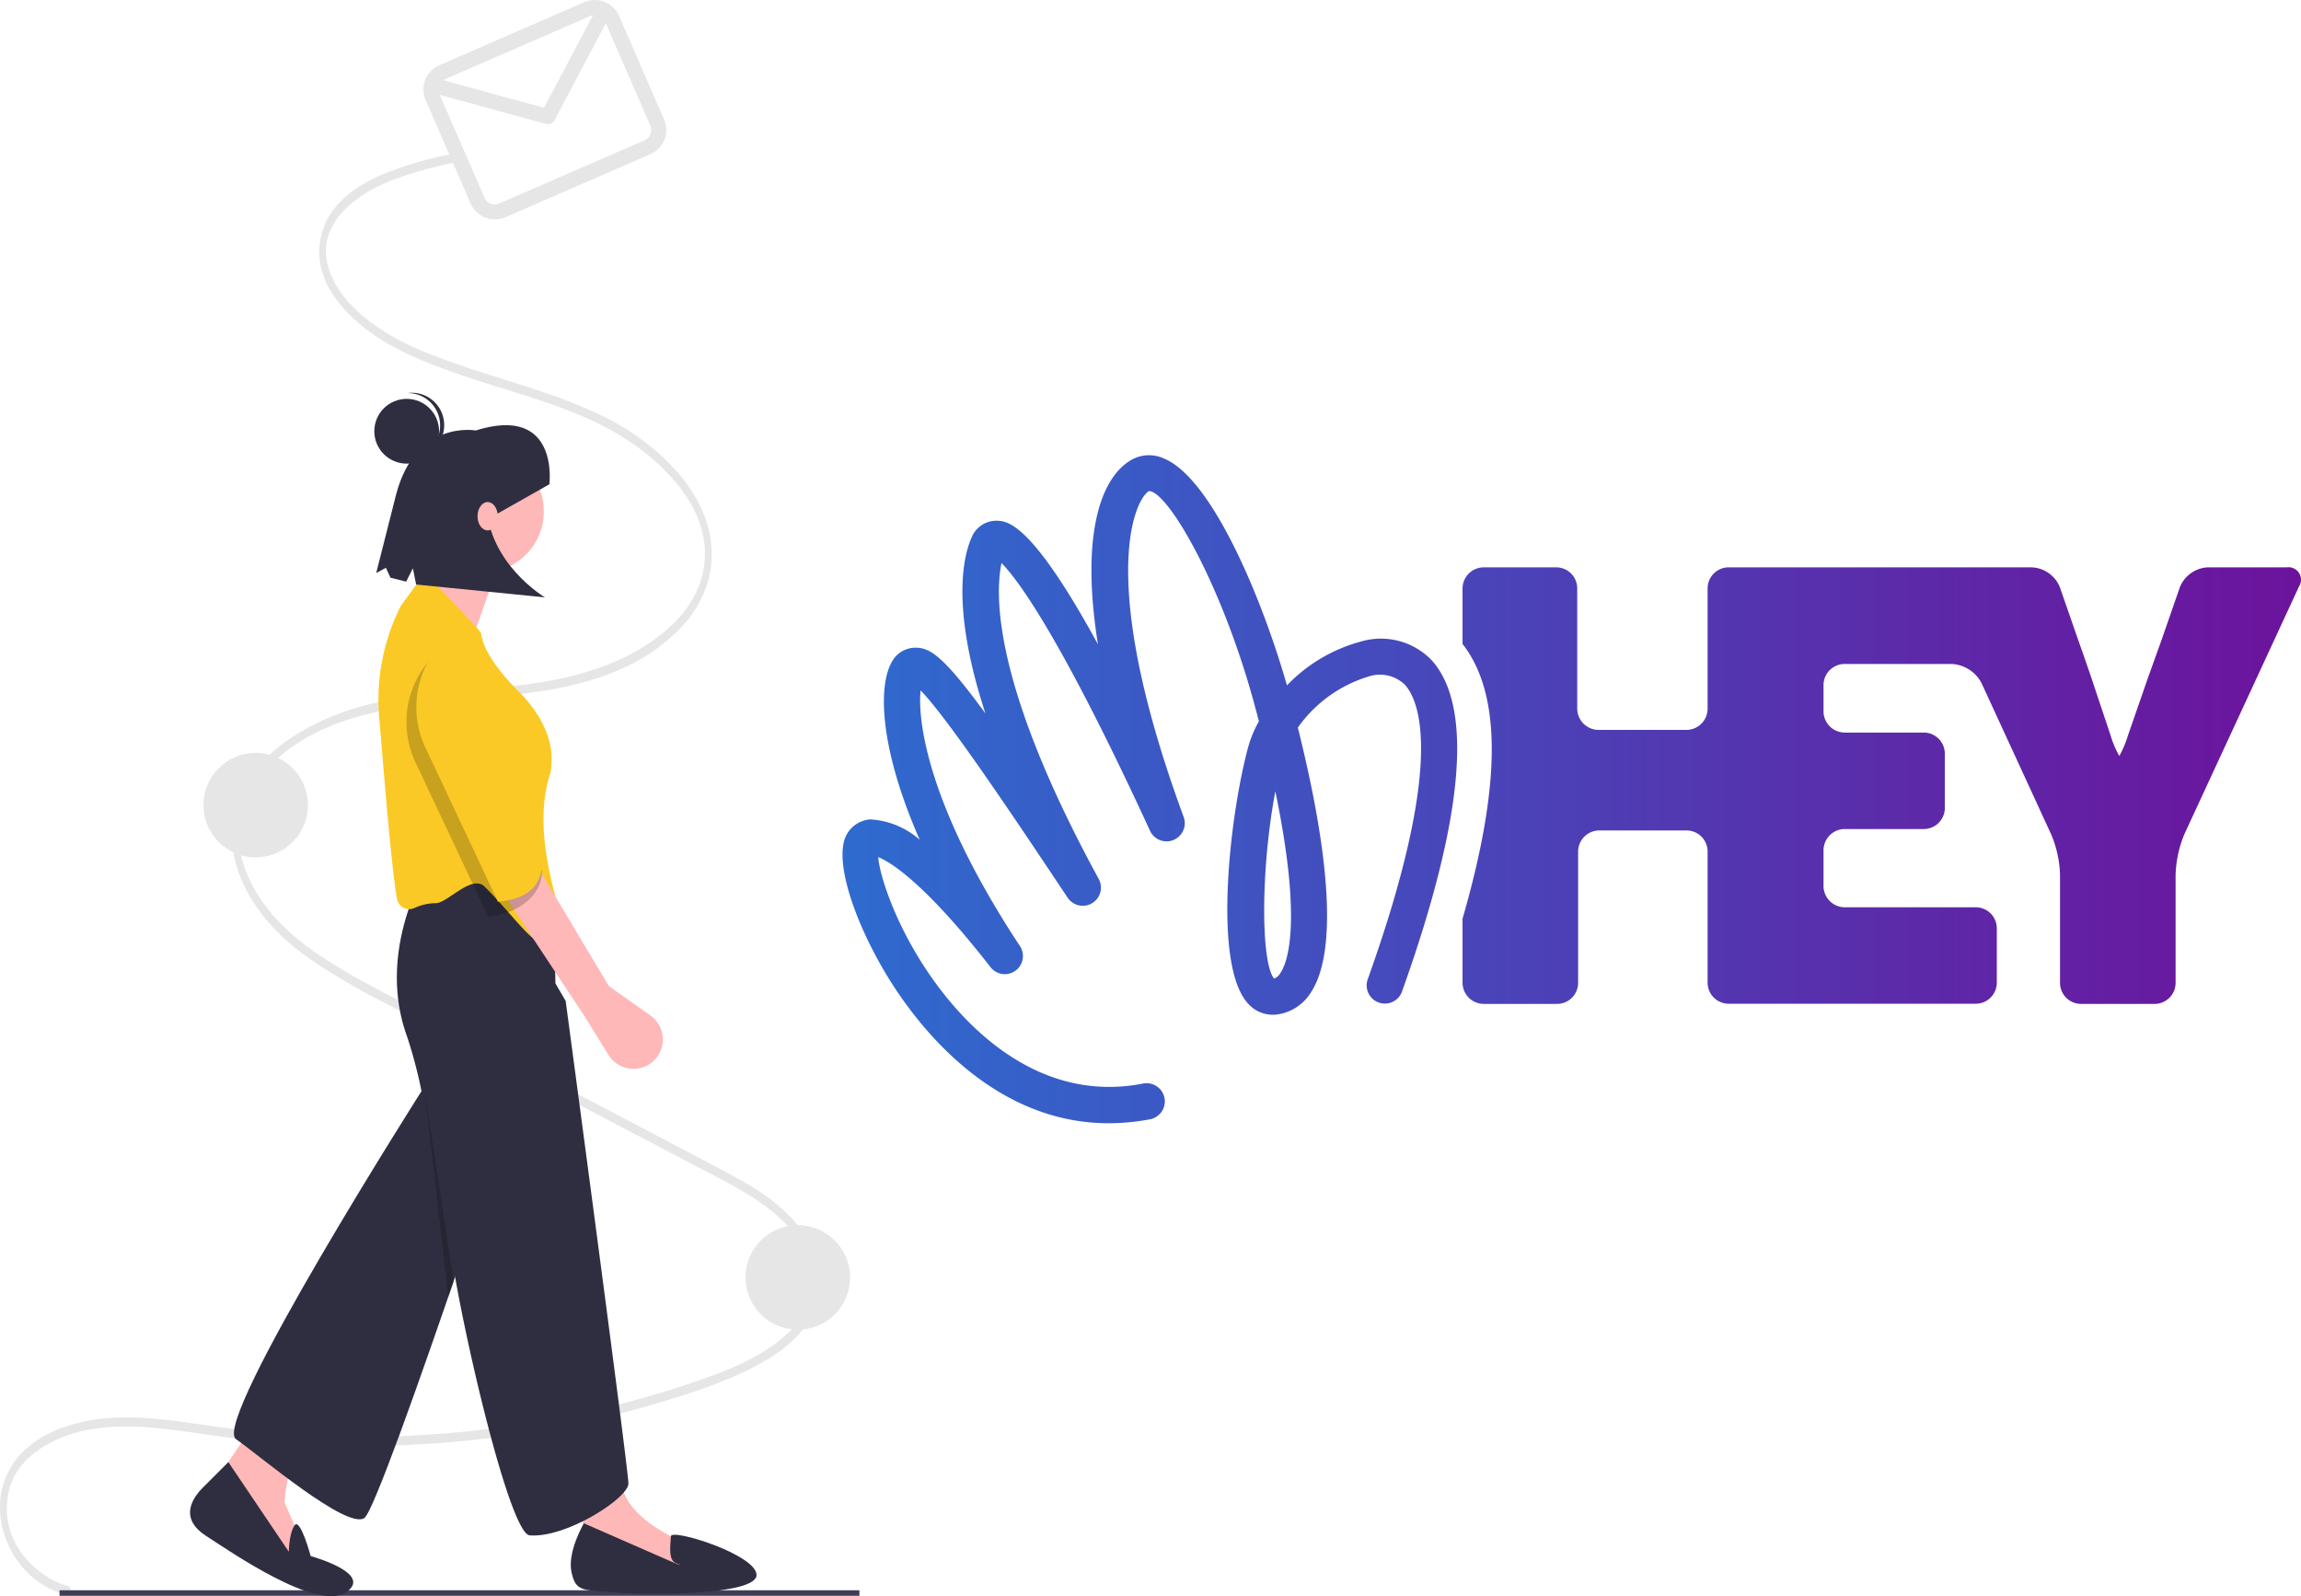<svg id="ab26c067-d858-4fd4-abff-41faa1bb0c6e" data-name="Layer 1" xmlns="http://www.w3.org/2000/svg" xmlns:xlink="http://www.w3.org/1999/xlink" width="932.161" height="646.623" viewBox="0 0 932.161 646.623"><defs><linearGradient id="ae928bff-3575-4039-8931-1ea5500585a1" x1="10.07" y1="883.098" x2="23.03" y2="883.098" gradientTransform="matrix(46.94, 0, 0, -24.447, -11.229, 22034.262)" gradientUnits="userSpaceOnUse"><stop offset="0" stop-color="#2d6dd0"/><stop offset="0.99" stop-color="#6c139c"/></linearGradient><linearGradient id="ab16e020-95e2-4019-a7f2-352f369779da" x1="14.383" y1="889.089" x2="32.061" y2="889.089" gradientTransform="matrix(34.411, 0, 0, -37.396, -33.411, 33695.057)" xlink:href="#ae928bff-3575-4039-8931-1ea5500585a1"/></defs><path d="M161.523,769.214c-12.471-3.368-27.649-17.378-24.399-36.634,1.612-9.55,7.797-15.732,14.21-19.729,8.871-5.529,18.974-7.613,28.71-8.139,11.23-.607,22.447.924,33.593,2.543,11.003,1.598,22.008,3.029,33.06,3.903a426.18,426.18,0,0,0,129.036-9.581q15.65-3.612,31.113-8.474a213.747,213.747,0,0,0,28.579-10.681c12.256-5.884,32.187-17.334,30.562-38.539-.862-11.244-7.483-20.224-14.162-26.48-8.075-7.565-17.42-12.542-26.572-17.375-42.57-22.482-85.224-44.696-127.836-67.042-9.945-5.215-19.956-10.291-29.608-16.403-9.036-5.722-18.031-12.369-25.303-21.559-6.352-8.027-12.027-18.803-11.827-30.85.166-9.99,4.712-18.468,10.28-24.804,13.785-15.686,33.286-22.046,50.91-25.378,21.897-4.139,44.11-4.118,66.021-8.114,17.692-3.227,36.595-9.457,50.984-24.056a45.6,45.6,0,0,0,12.429-21.715,42.678,42.678,0,0,0-2.556-25.768c-3.898-9.31-10.115-16.726-16.652-22.798A99.914,99.914,0,0,0,376.84,294.667c-19.433-9.26-39.868-14.082-59.773-21.188-9.762-3.485-19.623-7.307-28.688-13.293-7.68-5.072-16.046-11.908-20.318-22.074-8.816-20.975,12.215-33.475,24.132-38.211a155.156,155.156,0,0,1,24.941-7.14c1.797-.386,1.034-3.973-.754-3.589a149.217,149.217,0,0,0-26.191,7.648c-7.186,2.986-14.601,6.909-20.245,13.662a28.438,28.438,0,0,0-6.426,22.235c1.495,10.064,7.994,17.818,14.098,23.435,8.072,7.428,17.275,12.278,26.605,16.232,9.827,4.164,19.863,7.41,29.895,10.593,20.047,6.361,40.993,12.03,59.09,25.566,12.659,9.469,29.857,27.223,25.646,49.229-1.869,9.769-7.546,17.406-13.671,23.024a79.603,79.603,0,0,1-24.484,14.887c-40.103,16.139-84.238,4.598-123.308,26.518-13.284,7.453-29.419,21.023-29.549,42.374-.067,11.091,4.378,21.264,9.875,29.304,6.583,9.63,15.108,16.751,23.781,22.703a276.82,276.82,0,0,0,28.399,16.442q16.031,8.42,32.069,16.818l64.884,34.026,32.238,16.906c9.839,5.16,19.931,10.109,28.877,17.683,7.325,6.202,15.979,16.376,15.232,29.01-.594,10.033-7.259,17.274-13.349,22.115-7.887,6.268-16.746,10.323-25.561,13.692-10.167,3.886-20.502,7.11-30.856,10.008a416.592,416.592,0,0,1-64.737,12.671,425.692,425.692,0,0,1-65.765,2.451q-16.637-.67-33.223-2.662c-11.398-1.373-22.746-3.488-34.173-4.426-10.336-.849-20.771-.652-30.95,2.076-8.499,2.278-17.478,6.337-23.93,14.259a31.543,31.543,0,0,0-6.696,21.305,38.256,38.256,0,0,0,7.843,21.112,35.489,35.489,0,0,0,18.972,12.736c1.782.481,2.543-3.105.754-3.589Z" transform="translate(-133.919 -126.689)" fill="#e6e6e6"/><rect x="24.129" y="644.224" width="324.033" height="2.241" fill="#3f3d56"/><circle cx="323.2" cy="517.502" r="21.168" fill="#e6e6e6"/><circle cx="103.581" cy="326.148" r="21.168" fill="#e6e6e6"/><path d="M276.9,686.827s-18.298,24.791-22.43,28.923-5.312,19.478-5.312,19.478l7.083,16.527-4.132,8.264-31.874-31.874,34.235-50.762Z" transform="translate(-133.919 -126.689)" fill="#ffb8b8"/><path d="M354.814,535.131S288.583,736.945,281.5,741.667s-41.966-24.917-52-32,75.734-141.832,75.734-141.832c-13.576-44.269-7.084-54.544-7.084-54.544Z" transform="translate(-133.919 -126.689)" fill="#2f2e41"/><path d="M250.929,755.297s-0-7.083,2.28-10.618,6.574,12.388,6.574,12.388,25.971,7.083,14.166,14.756-46.63-16.527-56.665-23.02-6.493-14.166-1.181-19.478l10.329-10.329Z" transform="translate(-133.919 -126.689)" fill="#2f2e41"/><path d="M376.063,699.813s5.312,15.347,10.034,30.103,27.152,22.43,27.152,22.43l4.132,10.625L404.986,768.873l-36.006-8.854s1.181-11.805,1.181-15.937-18.888-38.957-18.888-38.957Z" transform="translate(-133.919 -126.689)" fill="#ffb8b8"/><circle cx="195.514" cy="207.165" r="24.791" fill="#ffb8b8"/><path d="M315.857,346.839c0,3.542-17.708,30.693-17.708,30.693l25.941,11.578,11.836-34.008Z" transform="translate(-133.919 -126.689)" fill="#ffb8b8"/><path d="M339.467,476.106A18.61,18.61,0,0,1,358.165,494.244l.781,30.853,4.132,7.083S388.5,721.765,388.5,727.667s-25.244,22.181-40,21c-7.3-.584-23.667-67.65-30.161-104.367-4.623-26.139-9.135-54.586-13.666-75.586a186.643,186.643,0,0,0-5.933-22.369c-12.986-36.006,9.444-70.241,9.444-70.241h31.284Z" transform="translate(-133.919 -126.689)" fill="#2f2e41"/><path d="M408.232,760.314s3.246.885-.295-.295-2.361-7.673-2.215-10.973,34.679,7.432,34.679,15.695-44.269,8.264-57.255,7.083-15.937,0-17.708-8.264,5.017-19.774,5.017-19.774Z" transform="translate(-133.919 -126.689)" fill="#2f2e41"/><path d="M310.528,492.556c4.616,0,14.544-11.857,19.74-6.661,3.779,3.779,6.986,7.409,9.815,10.612,8.121,9.194,15.221,17.619,20.155,11.574.746-.914-1.761,1.197.329-.226a5.058,5.058,0,0,0,2.039-5.489c-7.159-22.427-11.616-43.913-5.924-61.859a14.56,14.56,0,0,0,.599-4.391q.001-.326.03-.653c.301-3.312.225-15.173-13.365-28.763-12.421-12.421-14.804-20.053-15.118-23.497-.074-.802-20.096-21.576-20.096-21.576a5.034,5.034,0,0,0-6.029,1.692l-6.413,8.818a84.349,84.349,0,0,0-8.796,44.674c1.736,20.01,4.751,59.581,7.227,73.855a5.215,5.215,0,0,0,1.931,3.289,4.972,4.972,0,0,0,5.089.602A21.435,21.435,0,0,1,310.528,492.556Z" transform="translate(-133.919 -126.689)" fill="#fac925"/><path d="M335.383,334.8l-4.45-4.703c.37,24.765,23.735,38.582,23.735,38.582l-52.167-5.201L301.182,356.909l-2.726,5.41-6.369-1.613-1.832-4.005-3.93,2.139,8.065-31.846c7.965-30.38,32.253-25.924,32.253-25.924,34.007-10.636,29.839,21.799,29.839,21.799Z" transform="translate(-133.919 -126.689)" fill="#2f2e41"/><polygon points="181.595 525.642 172.134 441.966 183.767 519.477 181.595 525.642" opacity="0.2" style="isolation:isolate"/><circle cx="164.756" cy="174.699" r="13.117" fill="#2f2e41"/><path d="M300.758,312.015c.273-.001.545.006.821-.011l.028-.002a13.117,13.117,0,0,0-1.711-26.179c-.276.018-.545.06-.815.094a13.101,13.101,0,0,1,1.678,26.098Z" transform="translate(-133.919 -126.689)" fill="#2f2e41"/><ellipse cx="197.549" cy="209.132" rx="4.099" ry="5.739" fill="#ffb8b8"/><path d="M380.563,526.143l16.852,11.926a11.901,11.901,0,0,1,.985,18.651l0,0a11.901,11.901,0,0,1-17.981-2.677l-9.752-15.767L336.35,486.416l14.22-10.462Z" transform="translate(-133.919 -126.689)" fill="#feb8b8"/><path d="M353.5,479.667c.068,9.191-9.016,17.172-21.846,18.326l-29.432-62.535a38.214,38.214,0,0,1,5.14-40.642v0l29.71,36.106C337.996,446.618,344.693,462.887,353.5,479.667Z" transform="translate(-133.919 -126.689)" opacity="0.2"/><path d="M353.5,475.667c.068,9.191-5.016,15.172-17.846,16.326l-29.432-62.535a38.214,38.214,0,0,1,5.14-40.642v0l29.71,36.106C341.996,440.618,344.693,458.887,353.5,475.667Z" transform="translate(-133.919 -126.689)" fill="#fac925"/><path id="a85aa9a8-70f8-49a0-91e4-e8ca3e9b5e25" data-name="Path 1" d="M1060.289,356.522h-31.912a12.88,12.88,0,0,0-11.361,8.032l-7.236,20.84-5.789,16.137-8.105,23.373a41.249,41.249,0,0,1-3.401,8.032,38.28,38.28,0,0,1-3.473-8.105L981.269,401.604c-1.52-4.486-4.052-11.723-5.644-16.209l-7.236-20.84a12.881,12.881,0,0,0-11.433-8.032H834.229a8.539,8.539,0,0,0-8.539,8.539h0v48.7a8.611,8.611,0,0,1-8.611,8.611H781.477a8.683,8.683,0,0,1-8.611-8.611V365.061a8.539,8.539,0,0,0-8.177-8.539H735.02a8.611,8.611,0,0,0-8.611,8.539V387.566c15.775,20.117,15.775,56.732,0,111.293v25.978a8.611,8.611,0,0,0,8.611,8.539h29.669a8.539,8.539,0,0,0,8.539-8.539h0V471.723a8.611,8.611,0,0,1,8.249-8.611H817.079a8.539,8.539,0,0,1,8.611,8.466l0.0.073v53.114a8.539,8.539,0,0,0,8.539,8.539h100.077a8.539,8.539,0,0,0,8.539-8.539V502.766a8.539,8.539,0,0,0-8.539-8.539H881.192a8.611,8.611,0,0,1-8.539-8.611V471.144a8.611,8.611,0,0,1,8.539-8.611h32.056a8.539,8.539,0,0,0,8.539-8.539h0V431.996a8.539,8.539,0,0,0-8.539-8.539H881.192a8.611,8.611,0,0,1-8.539-8.611V404.281a8.539,8.539,0,0,1,8.466-8.611l.073-0H924.609a14.472,14.472,0,0,1,12.084,7.815l28.149,61.146a45.516,45.516,0,0,1,3.618,16.354v43.852a8.539,8.539,0,0,0,8.539,8.539h29.669a8.539,8.539,0,0,0,8.611-8.466l0-.073V480.985a47.035,47.035,0,0,1,3.546-16.354L1065.282,364.265a5.065,5.065,0,0,0-4.993-7.743Z" transform="translate(-133.919 -126.689)" fill="url(#ae928bff-3575-4039-8931-1ea5500585a1)"/><path id="ab32811a-36b8-48f6-a9b0-164845ebe4b4" data-name="Path 2" d="M685.09,386.625A64.547,64.547,0,0,0,655.277,404.354c-9.479-33.287-29.886-83.651-49.785-91.9a14.472,14.472,0,0,0-13.315.579c-12.446,7.236-20.551,30.537-13.459,74.678-27.353-50.075-36.905-50.002-41.319-50.075a10.782,10.782,0,0,0-9.841,6.73c-2.967,6.585-8.901,27.136,5.572,71.349-17.439-23.88-22.794-26.919-28.945-26.629a10.927,10.927,0,0,0-9.262,6.296c-5.21,9.841-4.631,34.589,11.578,71.494a33.214,33.214,0,0,0-19.972-8.249,11.94,11.94,0,0,0-9.624,6.151c-6.585,12.084,7.236,46.022,24.314,69.034,13.821,18.887,41.536,47.904,81.769,47.904a90.744,90.744,0,0,0,16.788-1.592,7.374,7.374,0,0,0-2.562-14.523q-.131.023-.26.051c-33.431,6.513-58.613-11.867-73.882-28.366-22.794-24.676-32.78-54.344-33.359-63.389,4.776,1.954,18.525,10.058,45.299,44.358a7.339,7.339,0,1,0,11.94-8.539h0c-37.628-57.094-41.319-91.683-40.089-103.333,11.071,11.289,38.714,52.68,59.554,83.94a7.359,7.359,0,0,0,12.591-7.598C535.59,403.124,537.109,366.942,539.642,354.786c6.513,6.585,23.807,29.524,60.205,108.543a7.374,7.374,0,0,0,13.604-5.644c-35.313-95.88-19.972-128.371-14.111-132.061,7.598,0,28.945,36.615,42.26,84.591.796,2.967,1.592,5.861,2.316,8.683a46.167,46.167,0,0,0-4.342,10.42c-7.236,26.557-14.472,86.835-.507,103.406a13.459,13.459,0,0,0,11.723,4.993,19.031,19.031,0,0,0,13.894-8.539c12.953-18.887,5.355-66.284-4.993-107.747a54.489,54.489,0,0,1,28.945-20.768,14.472,14.472,0,0,1,14.472,3.473c5.934,6.657,16.281,31.55-15.124,119.325a7.37,7.37,0,0,0,13.894,4.921c25.037-69.974,28.945-115.056,12.229-134.015A28.511,28.511,0,0,0,685.09,386.625Zm-32.563,134.377a4.631,4.631,0,0,1-2.46,2.099c-5.427-6.44-5.427-44.575.507-75.836C661.79,501.319,655.277,517.167,652.527,521.002Z" transform="translate(-133.919 -126.689)" fill="url(#ab16e020-95e2-4019-a7f2-352f369779da)"/><path d="M370.641,127.574l-58.777,25.552a10.694,10.694,0,0,0-5.538,14.055l18.251,41.983a10.694,10.694,0,0,0,14.055,5.538l58.777-25.552a10.694,10.694,0,0,0,5.538-14.055l-18.251-41.983A10.694,10.694,0,0,0,370.641,127.574Zm2.433,5.598a4.557,4.557,0,0,1,1.099-.316l-19.872,37.492-40.815-11.169a4.58,4.58,0,0,1,.811-.455Zm21.901,50.38L336.199,209.104a4.583,4.583,0,0,1-6.023-2.373l-18.087-41.606,42.96,11.756a3.052,3.052,0,0,0,3.502-1.514l20.799-39.243,18,41.405A4.583,4.583,0,0,1,394.976,183.552Z" transform="translate(-133.919 -126.689)" fill="#e6e6e6"/></svg>